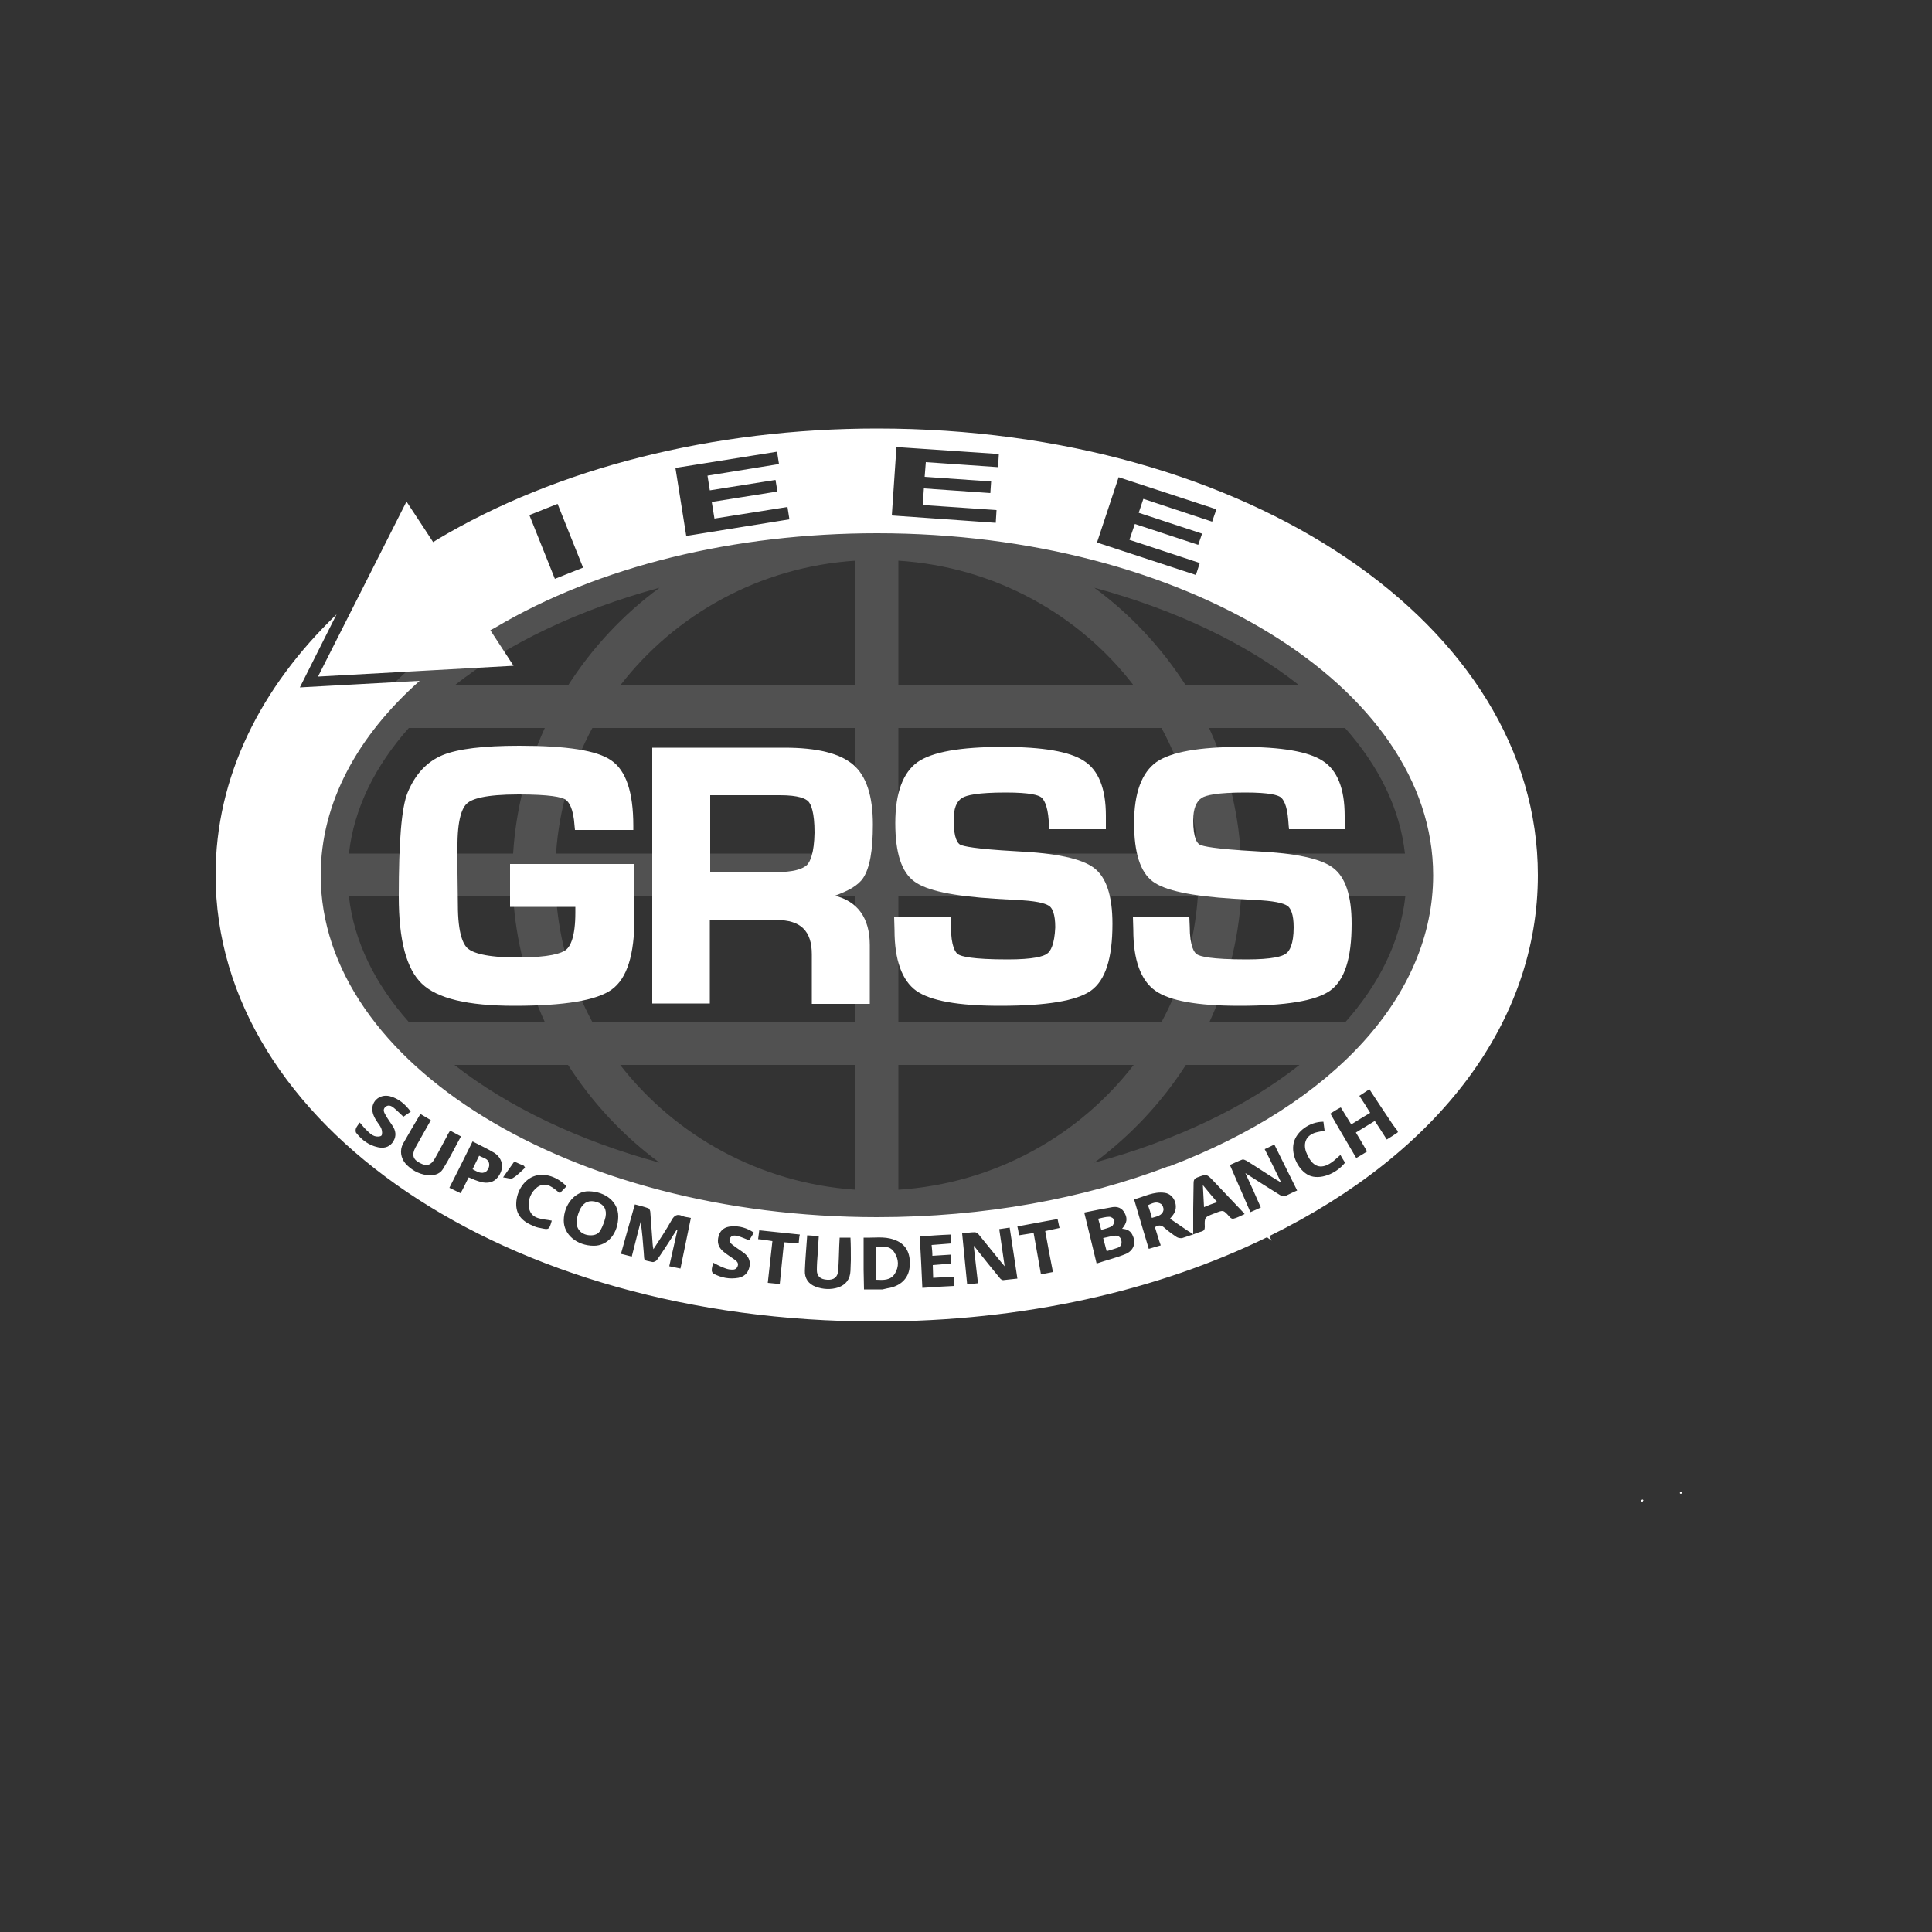 <?xml version="1.0" encoding="utf-8"?>
<!-- Generator: Adobe Illustrator 25.2.0, SVG Export Plug-In . SVG Version: 6.00 Build 0)  -->
<svg version="1.1" id="Layer_1" xmlns="http://www.w3.org/2000/svg" xmlns:xlink="http://www.w3.org/1999/xlink" x="0px" y="0px"
	 viewBox="0 0 500 500" style="enable-background:new 0 0 500 500;" xml:space="preserve">
<rect x="0" y="0" width="500" height="500" fill="#333333" stroke="none"/>
<style type="text/css">
	.st0{fill:#FFFFFF;}
	.st1{opacity:0.15;fill:#FFFFFF;}
</style>
<g>
	<g>
		<path class="st0" d="M435,386.6c0.1-0.1,0.3-0.2,0.3-0.3s-0.1-0.2-0.2-0.3c-0.1,0.1-0.2,0.3-0.3,0.4
			C434.8,386.4,434.9,386.5,435,386.6z M425,388.1c-0.1,0.1-0.2,0.2-0.3,0.3c0.1,0.1,0.2,0.2,0.3,0.3c0.1-0.1,0.2-0.3,0.3-0.4
			C425.2,388.2,425.1,388.1,425,388.1z"/>
		<path class="st0" d="M435,386.6c-0.1-0.1-0.2-0.1-0.3-0.2c0.1-0.1,0.2-0.3,0.3-0.4c0.1,0.1,0.2,0.2,0.2,0.3S435.1,386.5,435,386.6
			z"/>
		<path class="st0" d="M425,388.1c0.1,0,0.2,0.1,0.3,0.1c-0.1,0.1-0.2,0.3-0.3,0.4c-0.1-0.1-0.2-0.2-0.3-0.3
			C424.8,388.3,424.9,388.2,425,388.1z"/>
	</g>
</g>
<path class="st1" d="M227,133.8c-81.7,0-148.1,41.6-148.1,92.6c0,51.1,66.4,92.6,148.1,92.6c81.7,0,148.1-41.6,148.1-92.6
	C375,175.4,308.6,133.8,227,133.8z M313,264.5c4.6-10,7.5-21,8.2-32.5h42.5c-1.3,11.7-6.8,22.7-15.5,32.5H313z M160.5,275.6h60.9
	v32.3C196.6,306.2,174.7,293.9,160.5,275.6z M105.8,264.5c-8.7-9.8-14.2-20.8-15.5-32.5h42.5c0.7,11.5,3.6,22.5,8.2,32.5H105.8z
	 M141,188.4c-4.6,10-7.5,21-8.2,32.5H90.3c1.3-11.7,6.8-22.7,15.5-32.5H141z M293.4,177.4h-60.9v-32.3
	C257.4,146.7,279.3,159,293.4,177.4z M300.6,188.4c5.3,9.8,8.6,20.8,9.4,32.5h-77.5v-32.5H300.6z M221.4,188.4v32.5h-77.5
	c0.8-11.7,4.1-22.7,9.4-32.5H221.4z M160.5,177.4c14.2-18.4,36.1-30.7,60.9-32.3v32.3H160.5z M143.9,232h77.5v32.5h-68.1
	C148,254.7,144.7,243.7,143.9,232z M232.5,275.6h60.9c-14.2,18.4-36.1,30.7-60.9,32.3V275.6z M232.5,264.5V232H310
	c-0.8,11.7-4.1,22.7-9.4,32.5H232.5z M321.1,220.9c-0.7-11.5-3.6-22.5-8.2-32.5h35.2c8.7,9.8,14.2,20.8,15.5,32.5H321.1z
	 M336.3,177.4h-29.4c-6.3-9.8-14.3-18.4-23.7-25.3C304.2,157.8,322.5,166.5,336.3,177.4z M147,177.4h-29.4
	c13.8-10.9,32.1-19.6,53.1-25.3C161.3,159,153.3,167.6,147,177.4z M117.6,275.6H147c6.3,9.8,14.3,18.4,23.7,25.3
	C149.7,295.2,131.4,286.4,117.6,275.6z M306.9,275.6h29.4c-13.8,10.9-32.1,19.6-53.1,25.3C292.6,293.9,300.6,285.4,306.9,275.6z"/>
<g>
	<path class="st0" d="M124,299.1c-0.6,1.2-1.1,2.3-1.7,3.5c1.2,0.6,2.3,1.4,3.5,0.6c0.5-0.4,0.9-1.3,0.8-1.9
		C126.5,299.8,125,299.7,124,299.1z"/>
	<path class="st0" d="M297.1,311.9c0.4,1.1,0.7,2.1,1,3.3c1.3-0.4,2.7-0.6,3-2c0.1-0.5-0.2-1.3-0.6-1.6
		C299.3,310.8,298.2,311.4,297.1,311.9z"/>
	<path class="st0" d="M120.9,207.9c1.2-1.1,4.5-2.3,13.3-2.3c8.2,0,11.1,0.7,12.1,1.3c0.9,0.6,2.1,2.2,2.4,6.9l0.1,1h15.1v-1.1
		c0-8.7-1.9-14.3-5.7-16.9c-3.7-2.6-11.5-3.8-23.8-3.8c-9.4,0-15.8,0.8-19.8,2.4c-4.1,1.7-7.1,4.9-9.1,9.7
		c-1.6,3.9-2.3,12.7-2.3,26.9c0,11.4,2,18.8,6,22.6c4,3.8,11.8,5.7,23.9,5.7c13,0,21.3-1.4,25.2-4.2c4-2.9,5.9-9,5.9-18.7
		c0,0-0.2-13.8-0.2-13.8H132v11.1c0,0,14.9,0,16.9,0c0,0.7,0,1.5,0,1.5c0,6.3-1.3,8.7-2.4,9.6c-1.1,0.9-4.3,2-12.5,2
		c-8.5,0-11.7-1.3-12.9-2.3c-1.2-1-2.6-3.8-2.6-11.3c0,0-0.1-8.2-0.1-8.2l0-6.4C118.3,211.8,119.7,208.9,120.9,207.9z"/>
	<path class="st0" d="M332.8,246.8c-0.9,0.7-3.5,1.5-10.2,1.5c-9.3,0-12-0.8-12.8-1.3c-0.7-0.4-1.9-2-1.9-7.3c0,0-0.1-2.4-0.1-2.4
		h-14.6l0.1,3.4c0,7.7,1.9,13,5.7,15.7c3.7,2.6,10.8,3.9,21.7,3.9c12.1,0,19.8-1.3,23.5-3.9c3.8-2.7,5.6-8.4,5.6-17.3
		c0-7.3-1.6-12.1-4.8-14.5c-3.1-2.4-9.7-3.8-20-4.3c-10.8-0.6-13.7-1.3-14.5-1.7c-0.6-0.3-1.7-1.6-1.7-6.3c0-3,0.8-4.9,2.2-5.8
		c1.1-0.7,4-1.4,11.3-1.4c6.4,0,8.4,0.7,9.1,1.2c0.7,0.5,1.7,2,2,6c0-0.1,0.1,1.3,0.1,1.3l0.1,1l1,0H348l0-3.5
		c0-7-1.9-11.8-5.7-14.2c-3.7-2.4-10.6-3.6-21-3.6c-11,0-18.2,1.3-22,3.9v0c-3.8,2.7-5.8,8-5.8,15.8c0,7.7,1.6,12.7,4.8,15.1
		c3.2,2.4,10,3.8,21,4.5l7,0.4c4.6,0.3,6.4,1,7.1,1.6c0.6,0.6,1.4,1.9,1.4,5.4C334.8,244.4,333.7,246.2,332.8,246.8z"/>
	<path class="st0" d="M288.4,315.8c-0.1-0.4-0.8-0.9-1.3-0.9c-1,0-1.9,0.3-2.9,0.5c0.3,1,0.5,1.8,0.8,2.9c1-0.3,2-0.5,2.8-1
		C288.1,317.1,288.5,316.2,288.4,315.8z"/>
	<path class="st0" d="M288.5,319.8c-1,0.1-1.9,0.4-3,0.6c0.3,1.2,0.6,2.2,0.9,3.4c1.1-0.3,2-0.6,2.9-0.9c0.8-0.3,1.1-1,0.9-1.9
		C290,320.1,289.3,319.7,288.5,319.8z"/>
	<path class="st0" d="M311.6,312.4c1.2-0.5,2.2-0.9,3.4-1.3c-1.3-1.5-2.4-2.8-3.7-4.4C311.4,308.8,311.5,310.5,311.6,312.4z"/>
	<path class="st0" d="M398,226.5c0-64.8-75.1-115.6-171-115.6c-42.4,0-82.8,10.2-113.8,28.7l-1.1,0.7c0,0-5.1-7.8-6.9-10.5
		c-1.8,3.6-21.1,41.7-22.9,45.3c4-0.2,46.6-2.6,50.6-2.8c-1.7-2.6-6-9.2-6-9.2l1.3-0.7C155,146.5,190.1,138,227,138
		c79.4,0,143.9,39.7,143.9,88.5c0,31-25.6,59.1-68.4,75.4l0-0.1c-22,8.4-47.8,13.2-75.5,13.2C147.6,315,83,275.3,83,226.5
		c0-18.7,9.5-36,25.6-50.3l-31,1.7l9.5-18.9c-19.7,18.9-31.3,42.1-31.3,67.4c0,64.8,75.1,115.6,171,115.6c38.1,0,72.9-8,101.1-21.8
		l1.2,0.9l-0.6-1.2C372.7,298.2,398,264.2,398,226.5z M143.6,149.8l-6.6-16.5l7.3-2.9l6.6,16.5L143.6,149.8z M177.6,138.7l-2.8-17.6
		l26.3-4.2l0.5,3.2l-18.5,3l0.6,3.8l17-2.7l0.5,3l-17,2.7l0.7,4.3l18.9-3l0.5,3.2L177.6,138.7z M258.3,120.9l-18.7-1.3l-0.3,3.8
		l17.2,1.2l-0.2,3l-17.2-1.2l-0.3,4.3l19.1,1.3l-0.2,3.3l-26.9-1.9l1.2-17.7l26.5,1.8L258.3,120.9z M313.7,135l-17.8-5.9l-1.2,3.6
		l16.4,5.4l-1,2.9l-16.4-5.4l-1.4,4.1l18.2,6l-1,3.1l-25.6-8.4l5.6-16.9l25.3,8.3L313.7,135z M101.5,295.8c-1,1.2-2.3,1.4-3.7,1.1
		c-2.3-0.5-4.1-1.8-5.6-3.7c-0.2-0.2-0.2-0.8-0.1-1.1c0.2-0.6,0.7-1.1,1-1.6c0.7,0.8,1.3,1.6,2.1,2.3c0.5,0.5,1.1,1,1.7,1.2
		c0.5,0.2,1.5,0.2,1.8-0.1c0.3-0.3,0.2-1.3,0-1.8c-0.3-0.8-0.9-1.4-1.3-2.1c-0.4-0.6-0.7-1.2-0.9-1.9c-0.8-2.8,1.6-5.1,4.4-4.4
		c2.3,0.6,4,2.1,5.4,4c-0.7,0.5-1.3,0.9-1.9,1.3c-0.9-0.8-1.6-1.6-2.5-2.3c-0.6-0.5-1.4-0.9-2.2-0.2c-0.7,0.7-0.3,1.4,0.1,2.1
		c0.6,1.1,1.4,2.1,2,3.1C102.6,293.1,102.5,294.5,101.5,295.8z M110.4,304.1c-2.1-0.3-3.9-1.3-5.4-2.9c-1.3-1.5-1.6-3.5-0.7-5.2
		c1.4-2.5,2.9-5,4.5-7.7c0.9,0.5,1.7,1,2.7,1.6c-0.7,1.3-1.5,2.6-2.2,3.9c-0.6,1.1-1.2,2.1-1.8,3.2c-1,1.9-0.6,3.1,1.2,4
		c1.7,0.9,2.8,0.6,3.8-1.1c1.1-1.9,2.1-3.9,3.2-5.9c0.2-0.5,0.5-0.9,0.8-1.4c0.9,0.5,1.7,0.9,2.8,1.5c-1.6,2.9-3,5.8-4.7,8.5
		C113.7,304,112.1,304.3,110.4,304.1z M128.8,304.7c-1.1,1.4-2.7,1.6-4.3,1.2c-1.1-0.3-2.1-0.7-3.2-1.2c-0.7,1.3-1.3,2.7-2.1,4.1
		c-1-0.5-1.9-0.9-2.9-1.4c2-4,4-7.9,6-12c1.9,1,3.9,1.9,5.7,3C130.3,300,130.5,302.6,128.8,304.7z M130.2,304.7
		c1.1-1.6,2-2.8,2.9-4.1c0.9,0.4,1.7,0.8,2.5,1.1c0.1,0.2,0.2,0.3,0.3,0.5c-1,0.9-2,2-3.2,2.7C132.2,305.2,131.2,304.8,130.2,304.7z
		 M136.9,312.6c0.6,3.1,3.6,2.8,5.9,3.3c-0.7,2.4-0.7,2.4-3,1.9c-0.7-0.1-1.3-0.3-1.9-0.6c-3-1.2-4.4-3.1-4.3-5.8
		c0.1-3.3,2.2-6.3,4.9-7.1c2.6-0.8,5.8,0.3,8.1,2.7c-0.5,0.6-1.1,1.1-1.7,1.8c-1.7-1.3-3.4-3.2-5.8-1.6
		C137.5,308.4,136.5,310.5,136.9,312.6z M153.7,322.4c-4.4,0-7.8-2.9-7.8-6.5c0-4.2,3-7.7,6.5-7.6c4.4,0.1,7.6,2.8,7.6,6.5
		C160,319.2,157.3,322.4,153.7,322.4z M176.1,328.3c-1-0.2-1.9-0.4-2.9-0.6c0.7-3.1,1.4-6.2,2.1-9.3c-0.1,0-0.1-0.1-0.2-0.1
		c-0.5,0.8-1,1.6-1.5,2.4c-1.2,1.8-2.3,3.6-3.6,5.4c-0.2,0.3-0.9,0.6-1.2,0.5c-2.4-0.6-2,0-2.2-2.5c-0.2-2.6-0.4-5.2-0.8-7.9
		c-0.8,3-1.5,5.9-2.3,9c-0.9-0.2-1.8-0.5-2.8-0.7c1.2-4.4,2.4-8.5,3.6-12.8c1.2,0.3,2.4,0.6,3.5,1c0.3,0.1,0.5,0.7,0.5,1
		c0.2,2.7,0.4,5.5,0.6,8.2c0,0.4,0.1,0.8,0.2,1.4c1.7-2.6,3.3-5,4.7-7.5c0.7-1.3,1.5-1.7,2.8-1.1c0.7,0.3,1.4,0.3,2.2,0.5
		C177.9,319.6,177,323.9,176.1,328.3z M189.9,322.4c0.9,0.7,1.9,1.3,2.8,2c1.2,1,1.6,2.2,1.2,3.7c-0.4,1.5-1.4,2.3-2.8,2.6
		c-2.3,0.4-4.4,0-6.5-1.1c-0.2-0.1-0.4-0.6-0.4-0.8c0-0.7,0.2-1.3,0.4-2c0.8,0.4,1.5,0.8,2.2,1.1c0.6,0.2,1.2,0.5,1.8,0.6
		c0.9,0.1,1.9,0.3,2.3-0.8c0.4-1-0.5-1.5-1.2-2c-0.8-0.6-1.7-1.1-2.5-1.8c-1.3-1.1-1.7-2.4-1.2-4.1c0.5-1.6,1.7-2.3,3.2-2.4
		c2.2-0.2,4.1,0.4,5.9,1.6c-0.4,0.7-0.8,1.3-1.2,2c-1-0.4-1.9-0.8-2.9-1.1c-0.8-0.2-1.7-0.3-2.1,0.6
		C188.5,321.3,189.2,321.9,189.9,322.4z M206.7,321.8c-1.3-0.1-2.5-0.2-3.8-0.3c-0.4,3.6-0.7,7.1-1.1,10.8c-1-0.1-2-0.2-3.1-0.3
		c0.4-3.7,0.8-7.2,1.2-10.8c-1.3-0.2-2.5-0.4-3.7-0.5c0.1-0.8,0.2-1.5,0.3-2.3c3.5,0.4,6.9,0.7,10.5,1.1
		C206.8,320.2,206.8,320.9,206.7,321.8z M220.2,326.1c0,0.9-0.1,1.8-0.1,2.8c-0.1,2.2-1.2,3.6-3.2,4.3c-1.9,0.6-3.9,0.5-5.8-0.2
		c-1.9-0.7-2.9-2.2-2.8-4.2c0.1-3,0.4-6,0.6-9.1c1,0.1,1.9,0.1,3,0.2c-0.1,1.7-0.2,3.2-0.3,4.8c-0.1,1.3-0.2,2.6-0.2,4
		c0,1.6,0.9,2.4,2.7,2.5c1.7,0.1,2.7-0.7,2.8-2.3c0.2-2.2,0.2-4.4,0.3-6.6c0-0.7,0.1-1.3,0.1-2c1,0,1.9,0,2.8,0
		C220.2,322.2,220.2,324.1,220.2,326.1z M235.4,328c-0.3,2.9-2.4,4.9-5.7,5.4c-0.4,0.1-0.8,0.2-1.3,0.3c-1.6,0-3.2,0-4.8,0
		c0-1.7-0.1-3.4-0.1-5.1c0-2.7,0-5.4,0-8.3c2.7,0.1,5.3-0.4,7.8,0.5C234.4,321.8,235.8,324.3,235.4,328z M238.7,333.3
		c-0.2-4.5-0.4-8.9-0.7-13.3c2.7-0.2,5.3-0.4,8-0.5c0.1,0.8,0.1,1.5,0.2,2.3c-1.7,0.1-3.3,0.3-5.1,0.4c0.1,1,0.2,1.9,0.2,2.8
		c1.6-0.1,3.1-0.2,4.7-0.3c0.1,0.8,0.1,1.5,0.2,2.3c-1.6,0.1-3.1,0.3-4.8,0.4c0,1.1,0.1,2.1,0.1,3.3c1.8-0.1,3.5-0.2,5.3-0.3
		c0.1,0.8,0.1,1.5,0.2,2.4C244.4,332.9,241.6,333.1,238.7,333.3z M259.6,331.3c-0.3,0-0.7-0.3-0.9-0.6c-2-2.4-3.9-4.8-5.8-7.2
		c-0.2-0.3-0.4-0.5-0.9-1.1c0.4,3.4,0.7,6.5,1.1,9.7c-1.1,0.1-1.9,0.2-2.8,0.3c-0.4-4.4-0.9-8.8-1.3-13.2c1.1-0.1,2.2-0.3,3.3-0.3
		c0.3,0,0.8,0.3,1,0.6c1.9,2.3,3.7,4.6,5.6,6.9c0.3,0.4,0.6,0.7,1.1,1.3c-0.5-3.3-0.9-6.4-1.4-9.6c0.9-0.1,1.8-0.3,2.7-0.4
		c0.7,4.4,1.3,8.7,2,13.2C262,331,260.8,331.2,259.6,331.3z M272.5,329.2c-1.1,0.2-2,0.4-3.1,0.6c-0.6-3.6-1.3-7.1-1.9-10.7
		c-1.3,0.2-2.5,0.4-3.8,0.6c-0.1-0.8-0.2-1.5-0.4-2.3c3.4-0.6,6.8-1.3,10.4-1.9c0.2,0.8,0.3,1.5,0.5,2.3c-1.3,0.3-2.4,0.5-3.7,0.8
		C271.1,322.1,271.8,325.6,272.5,329.2z M291.4,324.5c-2.4,1-5,1.6-7.6,2.5c-1.1-4.5-2.1-8.8-3.2-13.2c2.5-0.5,4.9-1,7.3-1.4
		c1.3-0.2,2.5,0.2,3.2,1.6c0.7,1.4,0.6,2.4-0.7,4c1.4,0.1,2.3,0.6,2.8,1.9C294,321.7,293.4,323.6,291.4,324.5z M319.2,315.4
		c-0.3,0.1-0.8-0.2-1-0.5c-1.6-1.8-1.6-1.8-3.8-0.9c-0.1,0-0.2,0.1-0.3,0.1c-2.3,0.9-2.4,0.9-2.3,3.4c0,0.7-0.2,1-0.8,1.2
		c-0.8,0.2-1.5,0.5-2.3,0.8c0,0,0,0,0,0c0,0,0,0,0,0c-0.9,0.3-1.8,0.6-2.7,0.9c-0.4,0.1-1,0-1.4-0.2c-1.2-0.8-2.3-1.6-3.3-2.5
		c-0.8-0.7-1.5-0.7-2.4-0.1c0.5,1.5,0.9,3.1,1.5,4.7c-1,0.3-2,0.6-3.1,0.9c-1.3-4.3-2.5-8.4-3.8-12.8c2.6-0.7,5.1-2.1,7.9-1.7
		c2.5,0.3,3.8,3.6,2.2,5.7c-0.2,0.3-0.5,0.6-0.8,1c1.6,1.1,3.1,2.1,4.7,3.2c0.3,0.2,0.7,0.4,1.3,0.8c0,0,0,0,0,0c0-2.4,0-4.5,0-6.6
		c0-2.2,0.1-4.4,0.1-6.6c0-0.8,0.2-1.2,1-1.5c2.4-0.9,2.4-0.9,4.2,1c2.5,2.6,5,5.3,7.5,7.9c0.2,0.2,0.3,0.3,0.5,0.6
		C321,314.7,320.1,315.2,319.2,315.4z M332.5,309.6c-0.3,0.1-0.8-0.1-1.2-0.3c-2.9-1.8-5.9-3.7-9-5.7c1.4,3,2.7,5.9,4,8.9
		c-0.9,0.4-1.7,0.8-2.7,1.2c-1.8-4.1-3.5-8.1-5.3-12.2c1.1-0.5,2.1-1,3.2-1.4c0.3-0.1,0.7,0.1,1.1,0.3c2.6,1.6,5.1,3.3,7.7,4.9
		c0.4,0.2,0.7,0.4,1.3,0.8c-1.5-3-2.8-5.8-4.3-8.7c0.9-0.4,1.7-0.8,2.5-1.2c2,4,3.9,7.9,5.9,11.9
		C334.7,308.5,333.6,309.1,332.5,309.6z M338.8,304.2c-2.8-1.3-4.7-5.3-4-8.4c0.7-3,4.1-5.5,7.7-5.5c0.1,0.8,0.2,1.5,0.3,2.3
		c-0.8,0.2-1.6,0.3-2.3,0.5c-2.4,0.7-3.3,2.6-2.5,5c0.1,0.2,0.2,0.4,0.3,0.7c1.6,3.5,3.9,4,6.9,1.6c0.5-0.4,1-0.9,1.7-1.5
		c0.4,0.7,0.8,1.4,1.2,2C345.7,303.9,341.5,305.4,338.8,304.2z M361.7,293.1c-0.9,0.6-1.8,1.2-2.8,1.8c-1-1.6-2-3.1-3.1-4.8
		c-1.6,1-3.3,2-4.9,3c1,1.6,1.9,3.2,2.9,4.9c-0.9,0.6-1.8,1.1-2.8,1.7c-2.2-3.8-4.5-7.6-6.7-11.5c0.9-0.6,1.7-1.1,2.7-1.6
		c0.9,1.5,1.8,2.9,2.7,4.4c1.6-1,3.2-2,4.9-3c-0.9-1.5-1.8-2.9-2.8-4.4c0.9-0.6,1.7-1.1,2.6-1.7c1.9,2.9,3.8,5.8,5.7,8.6
		c0.5,0.8,1.1,1.5,1.7,2.3C361.7,293,361.7,293,361.7,293.1z"/>
	<path class="st0" d="M223.4,227.2c1.7-2.6,2.5-7.1,2.5-13.8c0-7.4-1.7-12.6-5.1-15.5c-3.4-2.9-9.2-4.4-17.8-4.4h-34.2v66.2h14.9
		c0,0,0-19.7,0-21.6c2,0,17.3,0,17.3,0c6.2,0,9.1,2.8,9.1,8.9v12.8h15v-15.2c0-7.1-3.2-11.3-9-12.8
		C219.4,230.6,222.1,229.2,223.4,227.2z M208.9,223.8c-1.2,1.2-3.9,1.9-7.9,1.9c0,0-15.2,0-17.2,0v-19.9c2,0,18.1,0,18.1,0
		c4.8,0,6.6,0.9,7.3,1.6c0.7,0.8,1.6,2.8,1.6,8.1C210.7,220.8,209.7,222.9,208.9,223.8z"/>
	<path class="st0" d="M154.5,311.1c-1.9-0.6-3.3-0.1-4.3,1.7c-0.4,0.8-0.7,1.7-0.9,2.6c-0.5,2.5,1.1,4.3,3.6,4.3
		c1.1,0,2-0.4,2.5-1.3c0.6-1.1,1-2.2,1.3-3.4C157.1,313,156.3,311.7,154.5,311.1z"/>
	<path class="st0" d="M271,246.8c-0.9,0.7-3.5,1.5-10.2,1.5c-9.3,0-12-0.8-12.8-1.3c-0.7-0.4-1.9-2-1.9-7.3c0,0-0.1-2.4-0.1-2.4
		h-14.6l0.1,3.4c0,7.7,1.9,13,5.6,15.7c3.7,2.6,10.8,3.9,21.7,3.9c12.1,0,19.8-1.3,23.5-3.9c3.8-2.7,5.6-8.4,5.6-17.3
		c0-7.3-1.6-12.1-4.8-14.5c-3.2-2.4-9.7-3.8-20.1-4.3c-10.8-0.6-13.7-1.3-14.5-1.7c-0.6-0.3-1.7-1.6-1.7-6.3c0-3,0.7-4.9,2.2-5.8
		c1.1-0.7,4-1.4,11.3-1.4c6.4,0,8.4,0.7,9.1,1.2c0.7,0.5,1.7,2,2,6c0-0.1,0.1,1.3,0.1,1.3l0.1,1l1,0h13.6l0-3.5
		c0-7-1.9-11.8-5.7-14.2c-3.7-2.4-10.6-3.6-21-3.6c-11,0-18.2,1.3-22,3.9c-3.8,2.7-5.8,8-5.8,15.8c0,7.7,1.6,12.7,4.9,15.1
		c3.2,2.4,10,3.8,21,4.5l7,0.4c4.6,0.3,6.4,1,7.1,1.6c0.6,0.5,1.4,1.9,1.4,5.4C272.9,244.4,271.9,246.2,271,246.8z"/>
	<path class="st0" d="M226.7,322.7c0,2.8,0,5.6,0,8.5c1.9,0.1,3.8,0.2,4.9-1.6c1.1-1.8,1-3.7-0.1-5.4
		C230.4,322.3,228.5,322.6,226.7,322.7z"/>
</g>
</svg>
